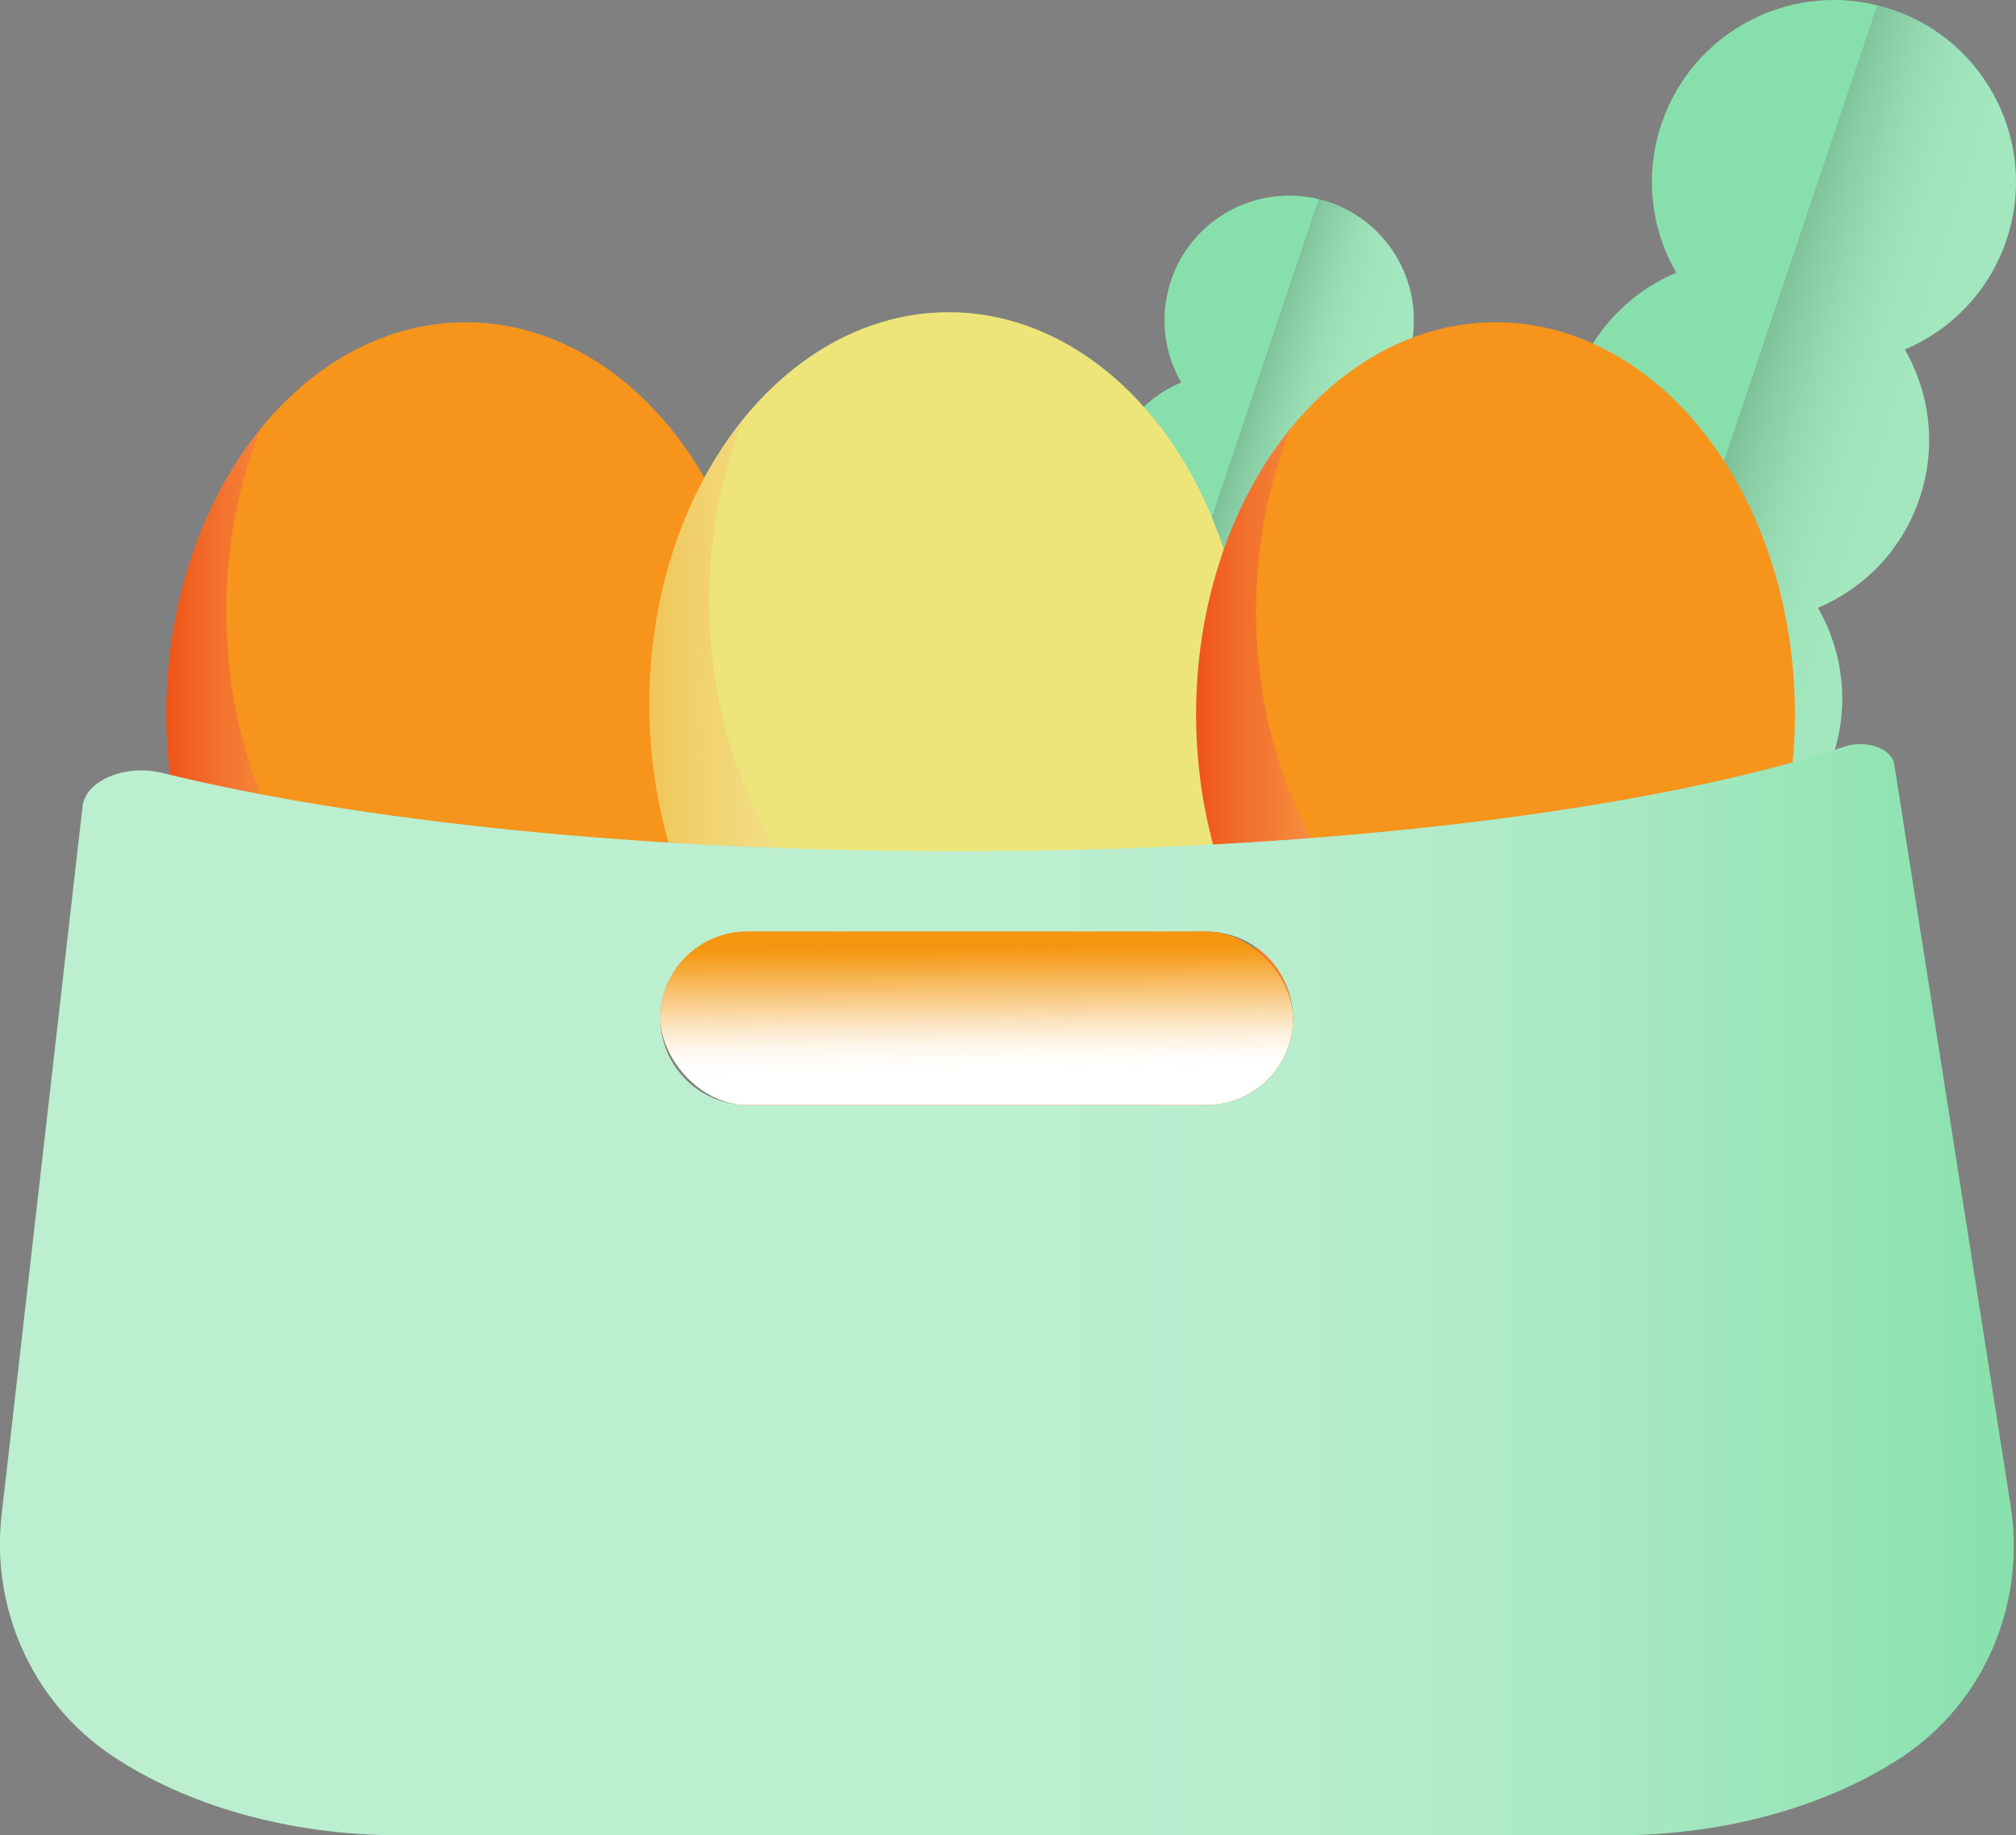 <?xml version="1.0" encoding="UTF-8"?><svg xmlns="http://www.w3.org/2000/svg" xmlns:xlink="http://www.w3.org/1999/xlink" viewBox="0 0 403.73 367.62"><rect x="0" y="0" width="403.73" height="367.62" fill="#808080" stroke="none"/><defs><style>.k{fill:#f7941c;}.l{fill:#ede57a;}.m{fill:#87e0ac;}.n{fill:url(#j);}.n,.o,.p,.q,.r,.s,.t{mix-blend-mode:multiply;}.o{fill:url(#e);}.o,.p{opacity:.23;}.p{fill:url(#d);}.q{fill:url(#i);}.q,.r,.s,.t{opacity:.44;}.r{fill:url(#h);}.s{fill:url(#g);}.t{fill:url(#f);}.u{isolation:isolate;}</style><linearGradient id="d" x1="107.97" y1="-744.44" x2="182.66" y2="-742.94" gradientTransform="translate(275.7 847.28) rotate(-161.42) scale(1 -1)" gradientUnits="userSpaceOnUse"><stop offset=".49" stop-color="#fff"/><stop offset=".55" stop-color="#fafafa"/><stop offset=".61" stop-color="#ededed"/><stop offset=".68" stop-color="#d8d8d8"/><stop offset=".74" stop-color="#bababa"/><stop offset=".81" stop-color="#939393"/><stop offset=".88" stop-color="#636363"/><stop offset=".95" stop-color="#2c2c2c"/><stop offset="1" stop-color="#000"/></linearGradient><linearGradient id="e" x1="222.6" y1="-700.21" x2="273.77" y2="-699.18" xlink:href="#d"/><linearGradient id="f" x1="-52.32" y1="127.91" x2="60.67" y2="127.91" gradientTransform="translate(85.62 25.76)" gradientUnits="userSpaceOnUse"><stop offset="0" stop-color="#e60012"/><stop offset=".42" stop-color="#fffffe" stop-opacity=".47"/><stop offset=".46" stop-color="#fffffe" stop-opacity=".44"/><stop offset=".46" stop-color="#fff" stop-opacity=".44"/><stop offset="1" stop-color="#ff6d6a"/></linearGradient><linearGradient id="g" x1="44.4" y1="125.9" x2="157.38" y2="125.9" gradientTransform="translate(85.62 25.76)" gradientUnits="userSpaceOnUse"><stop offset="0" stop-color="#f79a2a" stop-opacity=".97"/><stop offset=".42" stop-color="#fffffe" stop-opacity=".47"/><stop offset=".46" stop-color="#fffffe" stop-opacity=".44"/><stop offset=".46" stop-color="#fff" stop-opacity=".44"/><stop offset="1" stop-color="#f7941c"/></linearGradient><linearGradient id="h" x1="153.91" x2="266.9" xlink:href="#f"/><linearGradient id="i" x1="0" y1="258.34" x2="403.29" y2="258.34" gradientTransform="matrix(1, 0, 0, 1, 0, 0)" gradientUnits="userSpaceOnUse"><stop offset=".51" stop-color="#fff"/><stop offset=".59" stop-color="#fafdfb"/><stop offset=".69" stop-color="#edfaf3"/><stop offset=".78" stop-color="#d8f5e4"/><stop offset=".87" stop-color="#baedcf"/><stop offset=".97" stop-color="#94e3b5"/><stop offset="1" stop-color="#87e0ac"/></linearGradient><linearGradient id="j" x1="-3453.73" y1="330.04" x2="-3453.22" y2="382.18" gradientTransform="translate(3648.96 -163.61)" gradientUnits="userSpaceOnUse"><stop offset=".51" stop-color="#fff"/><stop offset=".57" stop-color="#fefdfa" stop-opacity=".99"/><stop offset=".63" stop-color="#fef8ed" stop-opacity=".96"/><stop offset=".69" stop-color="#fdefd8" stop-opacity=".91"/><stop offset=".75" stop-color="#fbe3ba" stop-opacity=".85"/><stop offset=".82" stop-color="#f9d393" stop-opacity=".76"/><stop offset=".89" stop-color="#f7c063" stop-opacity=".66"/><stop offset=".95" stop-color="#f5aa2c" stop-opacity=".54"/><stop offset="1" stop-color="#f39800" stop-opacity=".44"/></linearGradient></defs><g class="u"><g id="a"/><g id="b"><g id="c"><g><path class="m" d="M315.33,76.57c3.46-10.3,11.08-18.02,20.36-21.95-5.02-8.73-6.43-19.49-2.96-29.79,6.09-18.12,25.03-28.28,43.27-23.76l-57.94,172.31c-17.26-7.42-26.21-26.96-20.12-45.07,3.46-10.3,11.08-18.02,20.36-21.95-5.02-8.73-6.43-19.49-2.96-29.79Z"/><path class="m" d="M378.89,1.9c19.08,6.41,29.34,27.08,22.93,46.16-3.46,10.3-11.08,18.02-20.36,21.95,5.02,8.73,6.43,19.49,2.96,29.79-3.46,10.3-11.08,18.02-20.36,21.95,5.02,8.73,6.43,19.49,2.96,29.79-6.41,19.08-27.08,29.34-46.16,22.93-.96-.32-1.89-.69-2.81-1.09L375.99,1.07c.97,.24,1.93,.51,2.89,.83Z"/><path class="p" d="M378.89,1.9c19.08,6.41,29.34,27.08,22.93,46.16-3.46,10.3-11.08,18.02-20.36,21.95,5.02,8.73,6.43,19.49,2.96,29.79-3.46,10.3-11.08,18.02-20.36,21.95,5.02,8.73,6.43,19.49,2.96,29.79-6.41,19.08-27.08,29.34-46.16,22.93-.96-.32-1.89-.69-2.81-1.09L375.99,1.07c.97,.24,1.93,.51,2.89,.83Z"/><path class="m" d="M222.59,91.63c2.37-7.06,7.59-12.35,13.95-15.03-3.44-5.98-4.4-13.35-2.03-20.41,4.17-12.41,17.15-19.37,29.64-16.28l-39.69,118.04c-11.82-5.08-17.96-18.47-13.78-30.88,2.37-7.06,7.59-12.35,13.95-15.03-3.44-5.98-4.4-13.35-2.03-20.41Z"/><path class="m" d="M266.13,40.48c13.07,4.39,20.1,18.55,15.71,31.62-2.37,7.06-7.59,12.35-13.95,15.03,3.44,5.98,4.4,13.35,2.03,20.41-2.37,7.06-7.59,12.35-13.95,15.03,3.44,5.98,4.4,13.35,2.03,20.41-4.39,13.07-18.55,20.1-31.62,15.71-.66-.22-1.3-.47-1.92-.74l39.69-118.04c.66,.16,1.32,.35,1.98,.57Z"/><path class="o" d="M266.13,40.48c13.07,4.39,20.1,18.55,15.71,31.62-2.37,7.06-7.59,12.35-13.95,15.03,3.44,5.98,4.4,13.35,2.03,20.41-2.37,7.06-7.59,12.35-13.95,15.03,3.44,5.98,4.4,13.35,2.03,20.41-4.39,13.07-18.55,20.1-31.62,15.71-.66-.22-1.3-.47-1.92-.74l39.69-118.04c.66,.16,1.32,.35,1.98,.57Z"/><ellipse class="k" cx="93.27" cy="143.05" rx="59.96" ry="78.51"/><path class="t" d="M105.28,200.99c-33.12,0-59.96-35.15-59.96-78.51,0-13.26,2.51-25.74,6.94-36.69-11.66,14.32-18.95,34.68-18.95,57.27,0,43.36,26.85,78.51,59.96,78.51,22.99,0,42.96-16.95,53.02-41.82-10.72,13.17-25.15,21.24-41.01,21.24Z"/><ellipse class="l" cx="189.99" cy="141.04" rx="59.96" ry="78.51"/><path class="s" d="M202,198.98c-33.12,0-59.96-35.15-59.96-78.51,0-13.26,2.51-25.74,6.94-36.69-11.66,14.32-18.95,34.68-18.95,57.27,0,43.36,26.85,78.51,59.96,78.51,22.99,0,42.96-16.95,53.02-41.82-10.72,13.17-25.15,21.24-41.01,21.24Z"/><ellipse class="k" cx="299.5" cy="143.05" rx="59.96" ry="78.51"/><path class="r" d="M311.51,200.99c-33.12,0-59.96-35.15-59.96-78.51,0-13.26,2.51-25.74,6.94-36.69-11.66,14.32-18.95,34.68-18.95,57.27,0,43.36,26.85,78.51,59.96,78.51,22.99,0,42.96-16.95,53.02-41.82-10.72,13.17-25.15,21.24-41.01,21.24Z"/><path class="m" d="M379.35,153.1c-.49-3.15-5.61-4.98-9.91-3.56-38.1,12.64-103.47,20.98-177.73,20.98-63.34,0-120.22-6.07-159.22-15.7-7.39-1.82-15.36,1.52-15.95,6.7L.33,303.45c-2.16,18.92,6.27,37.6,22.09,48.2,14.72,9.86,35.21,15.97,57.86,15.97h243.16c22.42,0,42.71-5.99,57.4-15.66,16.55-10.91,24.89-30.75,21.81-50.33l-23.31-148.53Zm-120.42,50.86c0,9.59-7.77,17.37-17.37,17.37h-91.94c-9.59,0-17.37-7.77-17.37-17.37h0c0-9.59,7.77-17.37,17.37-17.37h91.94c9.59,0,17.37,7.77,17.37,17.37h0Z"/><path class="q" d="M379.35,153.1c-.49-3.15-5.61-4.98-9.91-3.56-38.1,12.64-103.47,20.98-177.73,20.98-63.34,0-120.22-6.07-159.22-15.7-7.39-1.82-15.36,1.52-15.95,6.7L.33,303.45c-2.16,18.92,6.27,37.6,22.09,48.2,14.72,9.86,35.21,15.97,57.86,15.97h243.16c22.42,0,42.71-5.99,57.4-15.66,16.55-10.91,24.89-30.75,21.81-50.33l-23.31-148.53Zm-120.42,50.86c0,9.59-7.77,17.37-17.37,17.37h-91.94c-9.59,0-17.37-7.77-17.37-17.37h0c0-9.59,7.77-17.37,17.37-17.37h91.94c9.59,0,17.37,7.77,17.37,17.37h0Z"/><rect class="k" x="132.26" y="186.59" width="126.67" height="34.73" rx="17.37" ry="17.37"/><rect class="n" x="132.26" y="186.59" width="126.67" height="34.73" rx="17.37" ry="17.37" transform="translate(391.19 407.92) rotate(180)"/></g></g></g></g></svg>